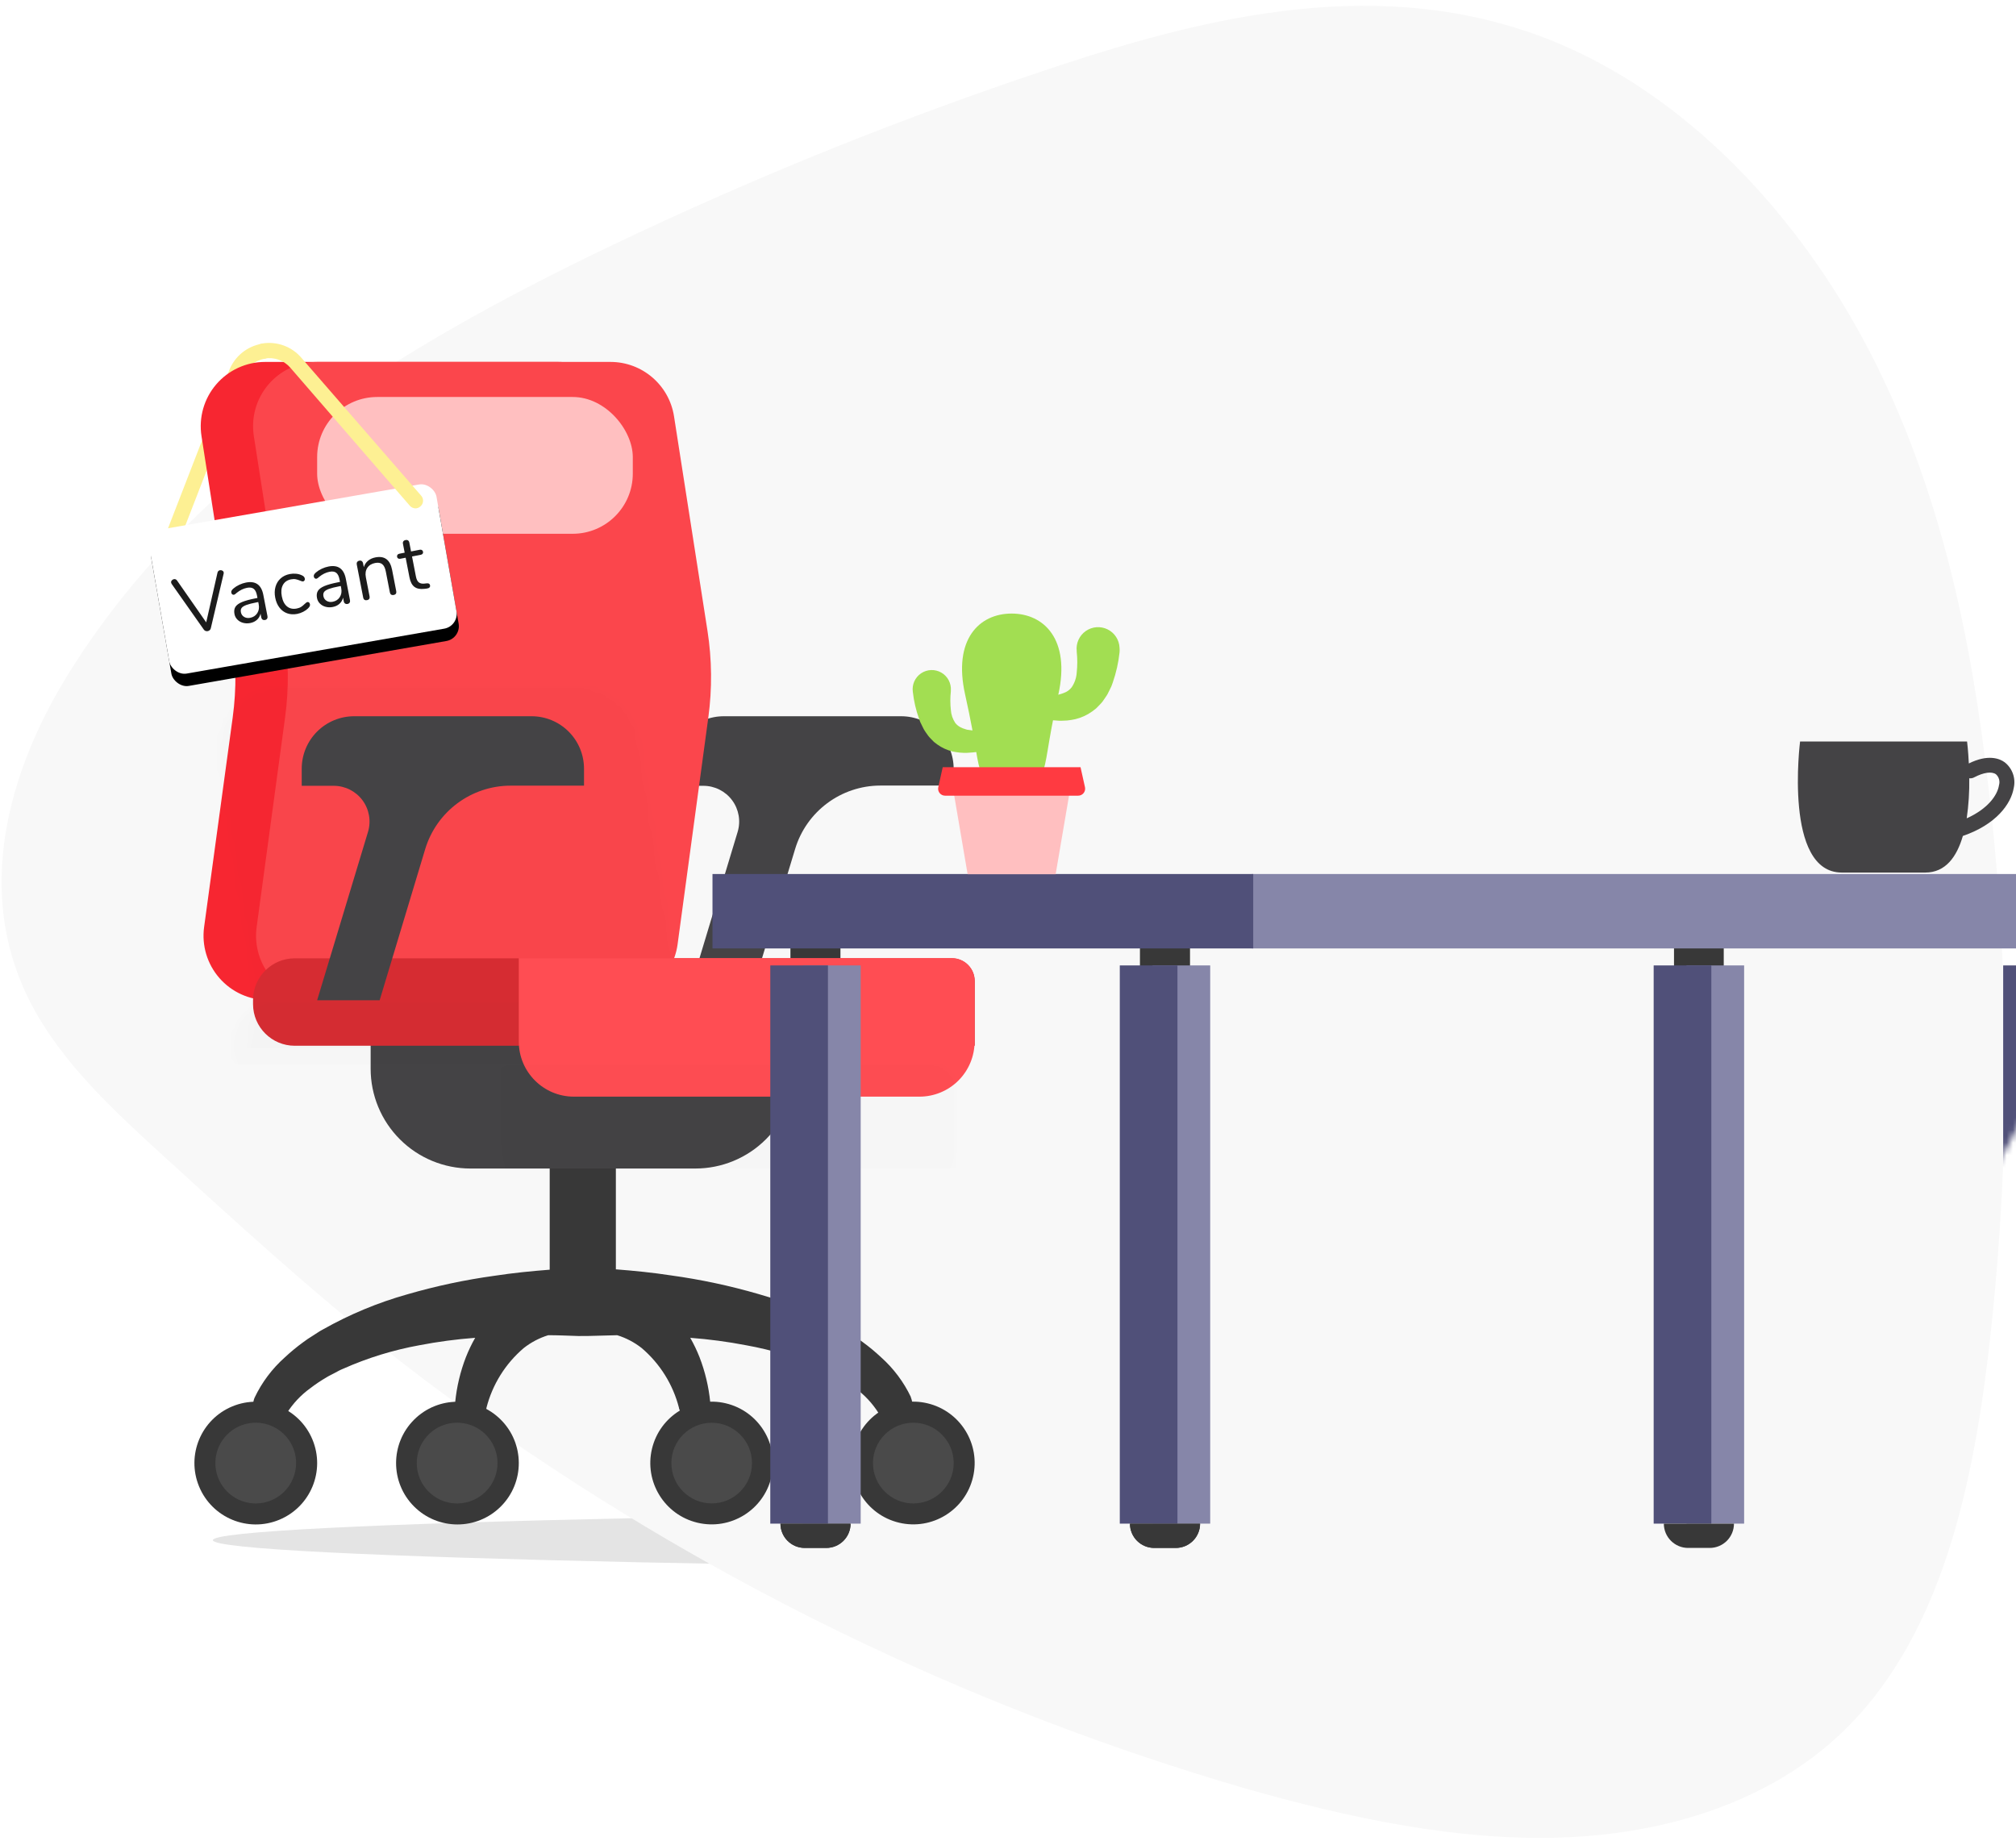 <?xml version="1.0" encoding="UTF-8"?>
<svg width="322px" height="294px" viewBox="0 0 322 294" version="1.1" xmlns="http://www.w3.org/2000/svg" xmlns:xlink="http://www.w3.org/1999/xlink">
    <!-- Generator: Sketch 63.1 (92452) - https://sketch.com -->
    <title>openings</title>
    <desc>Created with Sketch.</desc>
    <defs>
        <path d="M229.113,73.17 C252.964,82.532 276.195,93.404 298.664,105.72 C321.453,118.174 344.804,133.728 355.272,160.005 C364.069,182.089 362.078,208.867 353.753,232.015 C345.427,255.163 331.207,275.167 315.771,293.211 C296.087,316.383 273.747,337.162 249.212,355.121 C230.981,368.396 210.517,380.168 189.414,378.907 C173.447,377.95 158.573,369.444 146.769,357.643 C134.964,345.841 125.909,330.758 117.903,315.114 C98.527,276.646 85.35,235.36 78.858,192.782 C74.512,168.951 74.3,143.996 74.026,119.314 C73.92,107.8 73.92,95.756 78.478,85.245 C85.968,67.93 103.682,59.606 120.136,56.386 C157.115,49.126 194.321,59.5 229.113,73.17 Z" id="path-1"></path>
        <path d="M68.008,93.032 L72.92,56.784 C73.544,52.188 73.498,47.527 72.784,42.944 L67.44,8.688 C66.659,3.686 62.351,-0.001 57.288,-7.27595772e-13 L10.472,-7.27595772e-13 C7.471,-0.001 4.62,1.311 2.669,3.591 C0.718,5.871 -0.137,8.891 0.328,11.856 L5.184,42.944 C5.898,47.527 5.944,52.188 5.32,56.784 L0.776,90.272 C0.376,93.21 1.266,96.178 3.216,98.412 C5.166,100.645 7.987,101.928 10.952,101.928 L57.832,101.928 C62.972,101.926 67.319,98.126 68.008,93.032 L68.008,93.032 Z" id="path-3"></path>
        <path d="M115.584,13.968 L6.976,13.968 C3.308,13.968 0.33,11.004 0.312,7.336 L0.312,6.664 C0.312,2.984 3.296,0 6.976,0 L111.952,0 C112.915,0 113.839,0.383 114.52,1.064 C115.201,1.745 115.584,2.669 115.584,3.632 L115.584,13.968 Z" id="path-5"></path>
        <path d="M9.16,22.128 L64.36,22.128 C66.694,22.128 68.932,21.201 70.583,19.551 C72.233,17.9 73.16,15.662 73.16,13.328 L73.16,3.632 C73.16,1.626 71.534,0 69.528,0 L0.36,0 L0.36,13.328 C0.36,18.188 4.3,22.128 9.16,22.128 Z" id="path-7"></path>
        <rect id="path-9" x="2" y="26.022" width="46.568" height="23.376" rx="2.4"></rect>
        <filter x="-31.1%" y="-53.5%" width="162.3%" height="224.1%" filterUnits="objectBoundingBox" id="filter-10">
            <feOffset dx="0" dy="2" in="SourceAlpha" result="shadowOffsetOuter1"></feOffset>
            <feGaussianBlur stdDeviation="4.5" in="shadowOffsetOuter1" result="shadowBlurOuter1"></feGaussianBlur>
            <feColorMatrix values="0 0 0 0 0   0 0 0 0 0   0 0 0 0 0  0 0 0 0.273 0" type="matrix" in="shadowBlurOuter1"></feColorMatrix>
        </filter>
    </defs>
    <g id="Page-1" stroke="none" stroke-width="1" fill="none" fill-rule="evenodd">
        <g id="Artboard" transform="translate(-968, -91)">
            <g id="openings" transform="translate(945, 20)">
                <g id="Group-17">
                    <path d="M289.638,322 C306.253,322 320.718,321.833 333.036,321.542 L335.852,312.528 C322.94,312.194 307.536,312 289.638,312 C161.156,312 57,314.239 57,317 C57,319.761 161.156,322 289.638,322 Z" id="Oval" fill="#E4E4E4"></path>
                    <mask id="mask-2" fill="white">
                        <use xlink:href="#path-1"></use>
                    </mask>
                    <use id="Path" fill="#F8F8F8" fill-rule="nonzero" style="mix-blend-mode: multiply;" transform="translate(217.5, 216.5) rotate(-47) translate(-217.5, -216.5) " xlink:href="#path-1"></use>
                    <g id="Group-16" mask="url(#mask-2)">
                        <g transform="translate(146, 210)" id="Group-3">
                            <g transform="translate(0.8, 0)">
                                <g id="Asset-1" transform="translate(0, 0.6)" fill-rule="nonzero">
                                    <rect id="Rectangle" fill="#505079" x="196.152" y="14.6" width="9.208" height="89.16"></rect>
                                    <path d="M205.096,107.64 L201.656,107.64 C199.513,107.64 197.776,105.903 197.776,103.76 L208.976,103.76 C208.976,105.903 207.239,107.64 205.096,107.64 Z" id="Path" fill="#383838"></path>
                                    <rect id="Rectangle" fill="#383838" x="143.576" y="8.784" width="7.944" height="7.944"></rect>
                                    <rect id="Rectangle" fill="#383838" x="58.296" y="8.784" width="7.944" height="7.944"></rect>
                                    <rect id="Rectangle" fill="#383838" x="2.48" y="8.784" width="7.944" height="7.944"></rect>
                                    <rect id="Rectangle" fill="#383838" x="58.296" y="8.784" width="7.944" height="7.944"></rect>
                                    <path d="M63.992,107.64 L60.552,107.64 C59.524,107.64 58.538,107.231 57.811,106.503 C57.085,105.775 56.678,104.788 56.68,103.76 L67.88,103.76 C67.88,104.79 67.47,105.779 66.741,106.506 C66.011,107.234 65.022,107.642 63.992,107.64 Z" id="Path" fill="#383838"></path>
                                    <rect id="Rectangle" fill="#383838" x="2.48" y="8.784" width="7.944" height="7.944"></rect>
                                    <path d="M8.168,107.64 L4.728,107.64 C2.588,107.636 0.856,105.9 0.856,103.76 L12.056,103.76 C12.056,104.79 11.646,105.779 10.917,106.506 C10.187,107.234 9.198,107.642 8.168,107.64 Z" id="Path" fill="#383838"></path>
                                    <polygon id="Rectangle" fill="#8686A9" points="76.144 0 214.56 0 214.56 11.888 76.144 11.888"></polygon>
                                </g>
                            </g>
                        </g>
                    </g>
                </g>
                <g id="Group-16" transform="translate(45, 125)">
                    <g id="Group-3" transform="translate(0.8, 0)">
                        <g id="Asset-6" transform="translate(2.2, -0)">
                            <path d="M118.944,60.4 L90.608,60.4 C88.382,60.4 86.248,61.286 84.677,62.862 C83.105,64.438 82.226,66.574 82.232,68.8 L82.232,71.512 L87.344,71.512 C89.153,71.51 90.856,72.366 91.935,73.818 C93.014,75.271 93.341,77.148 92.816,78.88 L84.696,105.76 L94.68,105.76 L102,81.6 C103.812,75.6 109.333,71.489 115.6,71.472 L127.32,71.472 L127.32,68.8 C127.324,66.575 126.444,64.44 124.873,62.864 C123.302,61.289 121.169,60.402 118.944,60.4 L118.944,60.4 Z" id="Path" fill="#444345" fill-rule="nonzero"></path>
                            <path d="M2.192,34 C2.041,33.998 1.892,33.968 1.752,33.912 C1.136,33.67 0.832,32.976 1.072,32.36 L11.6,5.176 C12.468,2.928 14.456,1.304 16.832,0.904 C17.261,0.83 17.697,0.99 17.975,1.324 C18.254,1.658 18.333,2.115 18.183,2.524 C18.033,2.932 17.677,3.23 17.248,3.304 C15.704,3.56 14.413,4.617 13.856,6.08 L3.304,33.28 C3.111,33.721 2.674,34.005 2.192,34 Z" id="Path" fill="#FDF093" fill-rule="nonzero"></path>
                            <path d="M74.872,96.84 L79.784,60.592 C80.404,55.996 80.356,51.334 79.64,46.752 L74.296,12.496 C73.515,7.494 69.207,3.807 64.144,3.808 L17.336,3.808 C14.335,3.808 11.483,5.119 9.531,7.399 C7.579,9.679 6.721,12.698 7.184,15.664 L12.032,46.752 C12.746,51.335 12.792,55.996 12.168,60.592 L7.6,94.08 C7.203,97.019 8.095,99.986 10.046,102.22 C11.997,104.453 14.818,105.736 17.784,105.736 L64.688,105.736 C69.83,105.735 74.18,101.935 74.872,96.84 Z" id="Path" fill="#F72631" fill-rule="nonzero"></path>
                            <g id="Group-5" transform="translate(15.216, 3.808)">
                                <mask id="mask-4" fill="white">
                                    <use xlink:href="#path-3"></use>
                                </mask>
                                <use id="Path" fill="#FB464C" fill-rule="nonzero" xlink:href="#path-3"></use>
                                <rect id="Rectangle" fill="#000000" fill-rule="nonzero" opacity="0.093" mask="url(#mask-4)" x="-5.6" y="51.792" width="86.432" height="57.776"></rect>
                            </g>
                            <path d="M120.504,169.168 C119.347,166.736 117.715,164.56 115.704,162.768 C114.771,161.895 113.785,161.081 112.752,160.328 C112.248,159.944 111.72,159.632 111.2,159.28 C110.68,158.928 110.16,158.568 109.6,158.288 C105.354,155.892 100.836,154.012 96.144,152.688 C91.564,151.356 86.893,150.362 82.168,149.712 C79.24,149.264 76.32,148.968 73.368,148.744 L73.368,121.16 L62.8,121.16 L62.8,148.8 C59.872,149.024 56.944,149.32 54,149.768 C49.275,150.418 44.604,151.412 40.024,152.744 C35.334,154.067 30.819,155.947 26.576,158.344 C26.024,158.624 25.512,159.008 24.976,159.336 C24.44,159.664 23.928,160 23.424,160.384 C22.391,161.137 21.405,161.951 20.472,162.824 C18.461,164.616 16.829,166.792 15.672,169.224 C15.068,170.612 15.645,172.231 16.991,172.924 C18.336,173.617 19.989,173.146 20.768,171.848 L20.768,171.784 C21.768,170.188 23.07,168.802 24.6,167.704 C25.393,167.095 26.224,166.536 27.088,166.032 C27.512,165.76 28,165.544 28.44,165.304 C28.88,165.064 29.336,164.808 29.824,164.616 C33.719,162.884 37.806,161.625 42,160.864 C44.94,160.299 47.91,159.904 50.896,159.68 C50.33,160.673 49.836,161.705 49.416,162.768 C48.522,165.079 47.946,167.502 47.704,169.968 C47.585,171.277 48.48,172.463 49.771,172.707 C51.063,172.951 52.329,172.174 52.696,170.912 L52.696,170.864 C53.646,167.144 55.725,163.809 58.648,161.32 C59.815,160.4 61.141,159.703 62.56,159.264 C64.088,159.264 65.608,159.336 67.136,159.384 C67.402,159.404 67.67,159.404 67.936,159.384 L68.216,159.384 C68.392,159.384 68.568,159.384 68.744,159.384 L69,159.384 C70.531,159.336 72.059,159.296 73.584,159.264 C75.003,159.703 76.329,160.4 77.496,161.32 C80.419,163.809 82.498,167.144 83.448,170.864 L83.448,170.92 C83.814,172.186 85.083,172.965 86.378,172.718 C87.672,172.471 88.566,171.28 88.44,169.968 C88.198,167.502 87.622,165.079 86.728,162.768 C86.308,161.705 85.814,160.673 85.248,159.68 C88.234,159.904 91.204,160.299 94.144,160.864 C98.324,161.609 102.401,162.85 106.288,164.56 C106.776,164.752 107.208,165.016 107.672,165.248 C108.136,165.48 108.6,165.704 109.024,165.976 C109.888,166.48 110.719,167.039 111.512,167.648 C113.042,168.746 114.344,170.132 115.344,171.728 L115.384,171.808 C116.166,173.105 117.821,173.571 119.166,172.873 C120.51,172.176 121.082,170.554 120.472,169.168 L120.504,169.168 Z" id="Path" fill="#383838" fill-rule="nonzero"></path>
                            <circle id="Oval" fill="#383838" fill-rule="nonzero" transform="translate(15.855, 179.688) rotate(-22.5) translate(-15.855, -179.688) " cx="15.855" cy="179.688" r="9.8"></circle>
                            <path d="M15.856,186.136 C13.247,186.139 10.894,184.57 9.893,182.161 C8.893,179.752 9.442,176.977 11.286,175.131 C13.129,173.286 15.903,172.733 18.314,173.73 C20.724,174.728 22.296,177.079 22.296,179.688 C22.292,183.244 19.412,186.127 15.856,186.136 Z" id="Path" fill="#4A4A4A" fill-rule="nonzero"></path>
                            <circle id="Oval" fill="#383838" fill-rule="nonzero" transform="translate(48.064, 179.69) rotate(-45) translate(-48.064, -179.69) " cx="48.064" cy="179.69" r="9.8"></circle>
                            <path d="M48.064,186.136 C45.452,186.155 43.086,184.597 42.073,182.189 C41.06,179.781 41.599,177 43.44,175.146 C45.28,173.292 48.057,172.731 50.472,173.726 C52.888,174.722 54.464,177.076 54.464,179.688 C54.46,183.229 51.605,186.105 48.064,186.136 L48.064,186.136 Z" id="Path" fill="#4A4A4A" fill-rule="nonzero"></path>
                            <circle id="Oval" fill="#383838" fill-rule="nonzero" transform="translate(88.669, 179.678) rotate(-76.65) translate(-88.669, -179.678) " cx="88.669" cy="179.678" r="9.8"></circle>
                            <circle id="Oval" fill="#4A4A4A" fill-rule="nonzero" cx="88.672" cy="179.688" r="6.44"></circle>
                            <circle id="Oval" fill="#383838" fill-rule="nonzero" transform="translate(120.874, 179.676) rotate(-76.65) translate(-120.874, -179.676) " cx="120.874" cy="179.676" r="9.8"></circle>
                            <path d="M120.88,186.136 C117.319,186.136 114.432,183.249 114.432,179.688 C114.432,176.127 117.319,173.24 120.88,173.24 C124.441,173.24 127.328,176.127 127.328,179.688 C127.324,183.247 124.439,186.132 120.88,186.136 Z" id="Path" fill="#4A4A4A" fill-rule="nonzero"></path>
                            <path d="M34.2,109.672 L102,109.672 L102,116.704 C102,120.93 100.321,124.984 97.332,127.972 C94.344,130.961 90.29,132.64 86.064,132.64 L50.136,132.64 C45.91,132.64 41.856,130.961 38.868,127.972 C35.879,124.984 34.2,120.93 34.2,116.704 L34.2,109.672 Z" id="Path" fill="#444345" fill-rule="nonzero"></path>
                            <g id="Group-10" transform="translate(15.104, 99.064)">
                                <mask id="mask-6" fill="white">
                                    <use xlink:href="#path-5"></use>
                                </mask>
                                <use id="Path" fill="#D62C32" fill-rule="nonzero" xlink:href="#path-5"></use>
                                <rect id="Rectangle" fill="#000000" fill-rule="nonzero" opacity="0.1" mask="url(#mask-6)" x="-3.2" y="6.968" width="53.864" height="10.008"></rect>
                            </g>
                            <g id="Group-6" transform="translate(57.504, 99.032)">
                                <mask id="mask-8" fill="white">
                                    <use xlink:href="#path-7"></use>
                                </mask>
                                <use id="Path" fill="#FF4D53" fill-rule="nonzero" xlink:href="#path-7"></use>
                                <rect id="Rectangle" fill="#000000" fill-rule="nonzero" opacity="0.1" mask="url(#mask-8)" x="-3" y="17.008" width="78.144" height="16.6"></rect>
                            </g>
                            <path d="M59.904,60.4 L31.6,60.4 C29.369,60.391 27.226,61.273 25.648,62.85 C24.07,64.427 23.186,66.569 23.192,68.8 L23.192,71.512 L28.304,71.512 C30.113,71.51 31.816,72.366 32.895,73.818 C33.974,75.271 34.301,77.148 33.776,78.88 L25.656,105.76 L35.64,105.76 L42.92,81.6 C44.748,75.593 50.289,71.487 56.568,71.488 L68.28,71.488 L68.28,68.8 C68.286,66.574 67.407,64.438 65.835,62.862 C64.264,61.286 62.13,60.4 59.904,60.4 L59.904,60.4 Z" id="Path" fill="#444345" fill-rule="nonzero"></path>
                            <rect id="Rectangle" fill="#FFBFC0" fill-rule="nonzero" x="25.656" y="9.408" width="50.416" height="21.848" rx="9.6"></rect>
                        </g>
                        <g id="Group-30" transform="translate(0.292, 0.774)" fill-rule="nonzero">
                            <g id="Rectangle" transform="translate(25.284, 37.71) rotate(-9.89) translate(-25.284, -37.71) ">
                                <use fill="black" fill-opacity="1" filter="url(#filter-10)" xlink:href="#path-9"></use>
                                <use fill="#FFFFFF" xlink:href="#path-9"></use>
                            </g>
                            <path d="M8.923,43.064 C9.043,43.064 9.154,43.034 9.256,42.974 C9.358,42.915 9.435,42.829 9.486,42.718 L9.486,42.718 L13.16,34.552 C13.194,34.484 13.211,34.415 13.211,34.347 C13.211,34.219 13.158,34.11 13.051,34.021 C12.945,33.931 12.823,33.886 12.686,33.886 C12.593,33.886 12.505,33.912 12.424,33.963 C12.343,34.014 12.281,34.087 12.238,34.181 L12.238,34.181 L8.949,41.643 L5.646,34.181 C5.553,33.985 5.403,33.886 5.198,33.886 C5.062,33.886 4.938,33.931 4.827,34.021 C4.716,34.11 4.661,34.223 4.661,34.36 C4.661,34.42 4.674,34.484 4.699,34.552 L4.699,34.552 L8.36,42.718 C8.411,42.829 8.488,42.915 8.59,42.974 C8.693,43.034 8.804,43.064 8.923,43.064 Z M15.835,43.09 C16.27,43.09 16.654,42.989 16.987,42.789 C17.32,42.588 17.567,42.305 17.73,41.938 L17.73,41.938 L17.73,42.552 C17.73,42.706 17.777,42.829 17.87,42.923 C17.964,43.017 18.088,43.064 18.242,43.064 C18.395,43.064 18.517,43.017 18.606,42.923 C18.696,42.829 18.741,42.706 18.741,42.552 L18.741,42.552 L18.741,39.07 C18.741,37.432 17.96,36.613 16.398,36.613 C16.023,36.613 15.645,36.662 15.266,36.76 C14.886,36.858 14.547,36.993 14.248,37.163 C14.086,37.257 13.969,37.349 13.896,37.438 C13.823,37.528 13.787,37.633 13.787,37.752 C13.787,37.871 13.821,37.97 13.89,38.046 C13.958,38.123 14.043,38.162 14.146,38.162 C14.239,38.162 14.402,38.089 14.632,37.944 C15.229,37.628 15.818,37.47 16.398,37.47 C16.868,37.47 17.207,37.59 17.416,37.829 C17.625,38.068 17.73,38.443 17.73,38.955 L17.73,38.955 L17.73,39.378 L17.448,39.378 C16.475,39.378 15.716,39.435 15.17,39.55 C14.623,39.666 14.231,39.853 13.992,40.114 C13.753,40.374 13.634,40.739 13.634,41.208 C13.634,41.558 13.732,41.878 13.928,42.168 C14.124,42.458 14.391,42.684 14.728,42.846 C15.065,43.009 15.434,43.09 15.835,43.09 Z M15.976,42.27 C15.609,42.27 15.304,42.162 15.061,41.944 C14.818,41.726 14.696,41.451 14.696,41.118 C14.696,40.828 14.779,40.609 14.946,40.459 C15.112,40.31 15.391,40.203 15.784,40.139 C16.177,40.075 16.748,40.043 17.499,40.043 L17.499,40.043 L17.73,40.043 L17.73,40.414 C17.73,40.961 17.565,41.406 17.237,41.752 C16.908,42.098 16.488,42.27 15.976,42.27 Z M23.464,43.09 C23.805,43.09 24.145,43.041 24.482,42.942 C24.819,42.844 25.107,42.714 25.346,42.552 C25.508,42.441 25.619,42.341 25.678,42.251 C25.738,42.162 25.768,42.061 25.768,41.95 C25.768,41.831 25.736,41.733 25.672,41.656 C25.608,41.579 25.529,41.541 25.435,41.541 C25.375,41.541 25.303,41.562 25.218,41.605 C25.132,41.647 25.043,41.699 24.949,41.758 C24.735,41.903 24.524,42.019 24.315,42.104 C24.106,42.189 23.857,42.232 23.566,42.232 C22.943,42.232 22.459,42.027 22.114,41.618 C21.768,41.208 21.595,40.628 21.595,39.877 C21.595,39.126 21.768,38.539 22.114,38.117 C22.459,37.694 22.943,37.483 23.566,37.483 C23.857,37.483 24.102,37.526 24.302,37.611 C24.503,37.697 24.714,37.812 24.936,37.957 C24.953,37.965 24.985,37.987 25.032,38.021 C25.079,38.055 25.137,38.089 25.205,38.123 C25.273,38.157 25.337,38.174 25.397,38.174 C25.499,38.174 25.582,38.136 25.646,38.059 C25.71,37.982 25.742,37.884 25.742,37.765 C25.742,37.645 25.71,37.537 25.646,37.438 C25.582,37.34 25.474,37.24 25.32,37.138 C25.081,36.967 24.802,36.837 24.482,36.747 C24.162,36.658 23.839,36.613 23.515,36.613 C22.926,36.613 22.406,36.749 21.954,37.022 C21.501,37.295 21.149,37.679 20.898,38.174 C20.646,38.669 20.52,39.237 20.52,39.877 C20.52,40.517 20.642,41.08 20.885,41.566 C21.128,42.053 21.474,42.428 21.922,42.693 C22.37,42.957 22.884,43.09 23.464,43.09 Z M29.262,43.09 C29.698,43.09 30.082,42.989 30.414,42.789 C30.747,42.588 30.995,42.305 31.157,41.938 L31.157,41.938 L31.157,42.552 C31.157,42.706 31.204,42.829 31.298,42.923 C31.391,43.017 31.515,43.064 31.669,43.064 C31.822,43.064 31.944,43.017 32.034,42.923 C32.123,42.829 32.168,42.706 32.168,42.552 L32.168,42.552 L32.168,39.07 C32.168,37.432 31.387,36.613 29.826,36.613 C29.45,36.613 29.073,36.662 28.693,36.76 C28.313,36.858 27.974,36.993 27.675,37.163 C27.513,37.257 27.396,37.349 27.323,37.438 C27.251,37.528 27.214,37.633 27.214,37.752 C27.214,37.871 27.249,37.97 27.317,38.046 C27.385,38.123 27.47,38.162 27.573,38.162 C27.667,38.162 27.829,38.089 28.059,37.944 C28.657,37.628 29.245,37.47 29.826,37.47 C30.295,37.47 30.634,37.59 30.843,37.829 C31.052,38.068 31.157,38.443 31.157,38.955 L31.157,38.955 L31.157,39.378 L30.875,39.378 C29.902,39.378 29.143,39.435 28.597,39.55 C28.051,39.666 27.658,39.853 27.419,40.114 C27.18,40.374 27.061,40.739 27.061,41.208 C27.061,41.558 27.159,41.878 27.355,42.168 C27.551,42.458 27.818,42.684 28.155,42.846 C28.492,43.009 28.861,43.09 29.262,43.09 Z M29.403,42.27 C29.036,42.27 28.731,42.162 28.488,41.944 C28.245,41.726 28.123,41.451 28.123,41.118 C28.123,40.828 28.206,40.609 28.373,40.459 C28.539,40.31 28.819,40.203 29.211,40.139 C29.604,40.075 30.175,40.043 30.926,40.043 L30.926,40.043 L31.157,40.043 L31.157,40.414 C31.157,40.961 30.993,41.406 30.664,41.752 C30.335,42.098 29.915,42.27 29.403,42.27 Z M39.182,43.064 C39.345,43.064 39.47,43.019 39.56,42.93 C39.65,42.84 39.694,42.714 39.694,42.552 L39.694,42.552 L39.694,39.083 C39.694,37.436 38.948,36.613 37.454,36.613 C36.985,36.613 36.567,36.713 36.2,36.914 C35.833,37.114 35.547,37.406 35.342,37.79 L35.342,37.79 L35.342,37.138 C35.342,36.993 35.298,36.873 35.208,36.779 C35.118,36.685 34.997,36.638 34.843,36.638 C34.681,36.638 34.553,36.685 34.459,36.779 C34.365,36.873 34.318,36.997 34.318,37.15 L34.318,37.15 L34.318,42.552 C34.318,42.714 34.365,42.84 34.459,42.93 C34.553,43.019 34.681,43.064 34.843,43.064 C35.005,43.064 35.131,43.019 35.221,42.93 C35.31,42.84 35.355,42.714 35.355,42.552 L35.355,42.552 L35.355,39.429 C35.355,38.831 35.526,38.358 35.867,38.008 C36.209,37.658 36.665,37.483 37.237,37.483 C37.732,37.483 38.092,37.615 38.318,37.88 C38.545,38.145 38.658,38.567 38.658,39.147 L38.658,39.147 L38.658,42.552 C38.658,42.714 38.705,42.84 38.798,42.93 C38.892,43.019 39.02,43.064 39.182,43.064 Z M44.533,43.064 C44.746,43.081 44.906,43.053 45.013,42.981 C45.119,42.908 45.173,42.799 45.173,42.654 C45.173,42.407 45.023,42.27 44.725,42.245 L44.725,42.245 L44.379,42.219 C43.995,42.194 43.707,42.076 43.515,41.867 C43.323,41.658 43.227,41.319 43.227,40.85 L43.227,40.85 L43.227,37.586 L44.648,37.586 C44.785,37.586 44.893,37.549 44.974,37.477 C45.055,37.404 45.096,37.308 45.096,37.189 C45.096,37.061 45.055,36.958 44.974,36.882 C44.893,36.805 44.785,36.766 44.648,36.766 L44.648,36.766 L43.227,36.766 L43.227,35.32 C43.227,35.158 43.18,35.032 43.086,34.942 C42.993,34.853 42.869,34.808 42.715,34.808 C42.553,34.808 42.425,34.853 42.331,34.942 C42.237,35.032 42.19,35.158 42.19,35.32 L42.19,35.32 L42.19,36.766 L41.333,36.766 C41.188,36.766 41.075,36.805 40.994,36.882 C40.913,36.958 40.872,37.061 40.872,37.189 C40.872,37.308 40.913,37.404 40.994,37.477 C41.075,37.549 41.188,37.586 41.333,37.586 L41.333,37.586 L42.19,37.586 L42.19,40.798 C42.19,41.524 42.353,42.066 42.677,42.424 C43.001,42.782 43.505,42.987 44.187,43.038 L44.187,43.038 L44.533,43.064 Z" id="Vacant" fill="#1C1C1C" transform="translate(24.917, 38.488) rotate(-11) translate(-24.917, -38.488) "></path>
                            <path d="M43.284,26.426 C42.934,26.425 42.602,26.273 42.372,26.01 L23.284,3.962 C22.263,2.779 20.694,2.223 19.156,2.498 C18.493,2.613 17.863,2.169 17.748,1.506 C17.633,0.843 18.077,0.213 18.74,0.098 C21.121,-0.311 23.539,0.576 25.092,2.426 L44.188,24.41 C44.397,24.649 44.502,24.962 44.479,25.279 C44.457,25.596 44.309,25.891 44.068,26.098 C43.857,26.302 43.577,26.419 43.284,26.426 L43.284,26.426 Z" id="Path" fill="#FDF093"></path>
                        </g>
                        <g id="Asset-1" transform="translate(91, 85.6)" fill-rule="nonzero">
                            <rect id="Rectangle" fill="#8686A9" x="155.568" y="14.6" width="9.208" height="89.16"></rect>
                            <rect id="Rectangle" fill="#505079" x="150.328" y="14.6" width="9.208" height="89.16"></rect>
                            <path d="M159.272,107.64 L155.832,107.64 C153.689,107.64 151.952,105.903 151.952,103.76 L163.152,103.76 C163.154,104.79 162.746,105.778 162.018,106.506 C161.29,107.234 160.302,107.642 159.272,107.64 Z" id="Path" fill="#383838"></path>
                            <rect id="Rectangle" fill="#8686A9" x="70.288" y="14.6" width="9.208" height="89.16"></rect>
                            <rect id="Rectangle" fill="#505079" x="65.056" y="14.6" width="9.208" height="89.16"></rect>
                            <path d="M73.992,107.64 L70.552,107.64 C69.524,107.64 68.538,107.231 67.811,106.503 C67.085,105.775 66.678,104.788 66.68,103.76 L77.88,103.76 C77.88,104.79 77.47,105.779 76.741,106.506 C76.011,107.234 75.022,107.642 73.992,107.64 Z" id="Path" fill="#383838"></path>
                            <rect id="Rectangle" fill="#8686A9" x="14.464" y="14.6" width="9.208" height="89.16"></rect>
                            <rect id="Rectangle" fill="#505079" x="9.232" y="14.6" width="9.208" height="89.16"></rect>
                            <path d="M18.168,107.64 L14.728,107.64 C12.588,107.636 10.856,105.9 10.856,103.76 L22.056,103.76 C22.056,104.79 21.646,105.779 20.917,106.506 C20.187,107.234 19.198,107.642 18.168,107.64 Z" id="Path" fill="#383838"></path>
                            <path d="M58.144,0 L58.144,11.888 L58.144,0 Z" id="Rectangle" fill="#8686A9"></path>
                            <rect id="Rectangle" fill="#505079" x="0" y="0" width="86.368" height="11.888"></rect>
                        </g>
                        <g id="Asset-3" transform="translate(122.2, 44)" fill-rule="nonzero">
                            <polygon id="Path" fill="#FFBFC0" points="16.576 26.808 7.024 26.808 9.552 41.64 23.608 41.64 26.136 26.808"></polygon>
                            <path d="M13.08,18.84 C11.939,18.845 10.799,18.757 9.672,18.576 C9.416,18.576 9.2,18.448 8.976,18.392 C8.752,18.336 8.576,18.224 8.384,18.144 C8.075,17.979 7.803,17.753 7.584,17.48 C7.164,16.858 6.918,16.134 6.872,15.384 C6.764,14.398 6.764,13.402 6.872,12.416 L6.872,12.312 C6.962,11.143 6.375,10.026 5.363,9.437 C4.35,8.847 3.089,8.889 2.117,9.544 C1.145,10.199 0.633,11.352 0.8,12.512 C0.961,13.975 1.294,15.415 1.792,16.8 C1.856,16.984 1.912,17.16 1.992,17.344 L2.264,17.896 L2.536,18.448 C2.624,18.624 2.768,18.808 2.88,18.992 L3.256,19.52 C3.394,19.698 3.544,19.866 3.704,20.024 L4.176,20.504 C4.352,20.648 4.536,20.784 4.72,20.92 C5.444,21.435 6.258,21.81 7.12,22.024 C7.511,22.108 7.906,22.169 8.304,22.208 C8.676,22.245 9.05,22.258 9.424,22.248 C10.741,22.181 12.05,22.002 13.336,21.712 C14.051,21.562 14.543,20.902 14.482,20.174 C14.421,19.446 13.826,18.877 13.096,18.848 L13.08,18.84 Z" id="Path" fill="#A2DE52"></path>
                            <path d="M16.576,0 C11.376,0 7.2,4.152 9.144,12.896 C11.088,21.64 10.928,23.664 11.824,25.696 C12.72,27.728 16.576,27.496 16.576,27.496 C16.576,27.496 20.44,27.728 21.376,25.696 C22.312,23.664 22.12,21.632 24.048,12.896 C25.976,4.16 21.784,0 16.576,0 Z" id="Path" fill="#A2DE52"></path>
                            <path d="M20,13.296 C21.278,13.308 22.555,13.209 23.816,13 C24.088,12.951 24.355,12.882 24.616,12.792 C24.864,12.72 25.064,12.608 25.288,12.52 C25.634,12.335 25.936,12.078 26.176,11.768 C26.647,11.072 26.924,10.263 26.976,9.424 C27.095,8.318 27.095,7.202 26.976,6.096 L26.976,5.984 C26.837,4.737 27.39,3.513 28.417,2.793 C29.445,2.073 30.784,1.971 31.909,2.527 C33.034,3.084 33.765,4.21 33.816,5.464 C33.84,5.711 33.84,5.961 33.816,6.208 C33.64,7.844 33.277,9.454 32.736,11.008 C32.664,11.216 32.6,11.416 32.512,11.624 L32.208,12.248 L31.904,12.856 C31.8,13.056 31.64,13.264 31.512,13.464 L31.096,14.064 C30.939,14.26 30.771,14.447 30.592,14.624 L30.064,15.16 C29.864,15.328 29.656,15.48 29.448,15.632 C28.645,16.211 27.738,16.629 26.776,16.864 C26.338,16.963 25.895,17.035 25.448,17.08 C25.024,17.08 24.592,17.144 24.2,17.12 C22.724,17.046 21.257,16.845 19.816,16.52 C18.932,16.447 18.275,15.672 18.348,14.788 C18.421,13.904 19.196,13.247 20.08,13.32 L20,13.296 Z" id="Path" fill="#A2DE52"></path>
                            <path d="M27.2,29.088 L5.944,29.088 C5.608,29.086 5.291,28.933 5.081,28.67 C4.871,28.407 4.791,28.064 4.864,27.736 L5.576,24.536 L27.584,24.536 L28.296,27.736 C28.369,28.067 28.287,28.413 28.074,28.676 C27.861,28.94 27.539,29.091 27.2,29.088 Z" id="Path" fill="#FF3A41"></path>
                            <path d="M175.2,23.76 C174.4,23.16 172.528,22.416 169.464,23.944 C169.368,21.856 169.184,20.44 169.184,20.44 L142.512,20.44 C142.512,20.44 139.848,41.368 149.176,41.368 L162.512,41.368 C165.76,41.368 167.552,38.832 168.512,35.52 C173.832,33.696 176.208,30.408 176.64,27.848 C176.991,26.321 176.431,24.729 175.2,23.76 L175.2,23.76 Z M174.28,27.448 C174.016,29.048 172.48,31.2 169.128,32.704 C169.432,30.585 169.568,28.445 169.536,26.304 C169.794,26.341 170.057,26.296 170.288,26.176 C171.8,25.376 173.112,25.176 173.8,25.672 C174.294,26.119 174.479,26.815 174.272,27.448 L174.28,27.448 Z" id="Shape" fill="#444345"></path>
                        </g>
                    </g>
                </g>
            </g>
        </g>
    </g>
</svg>